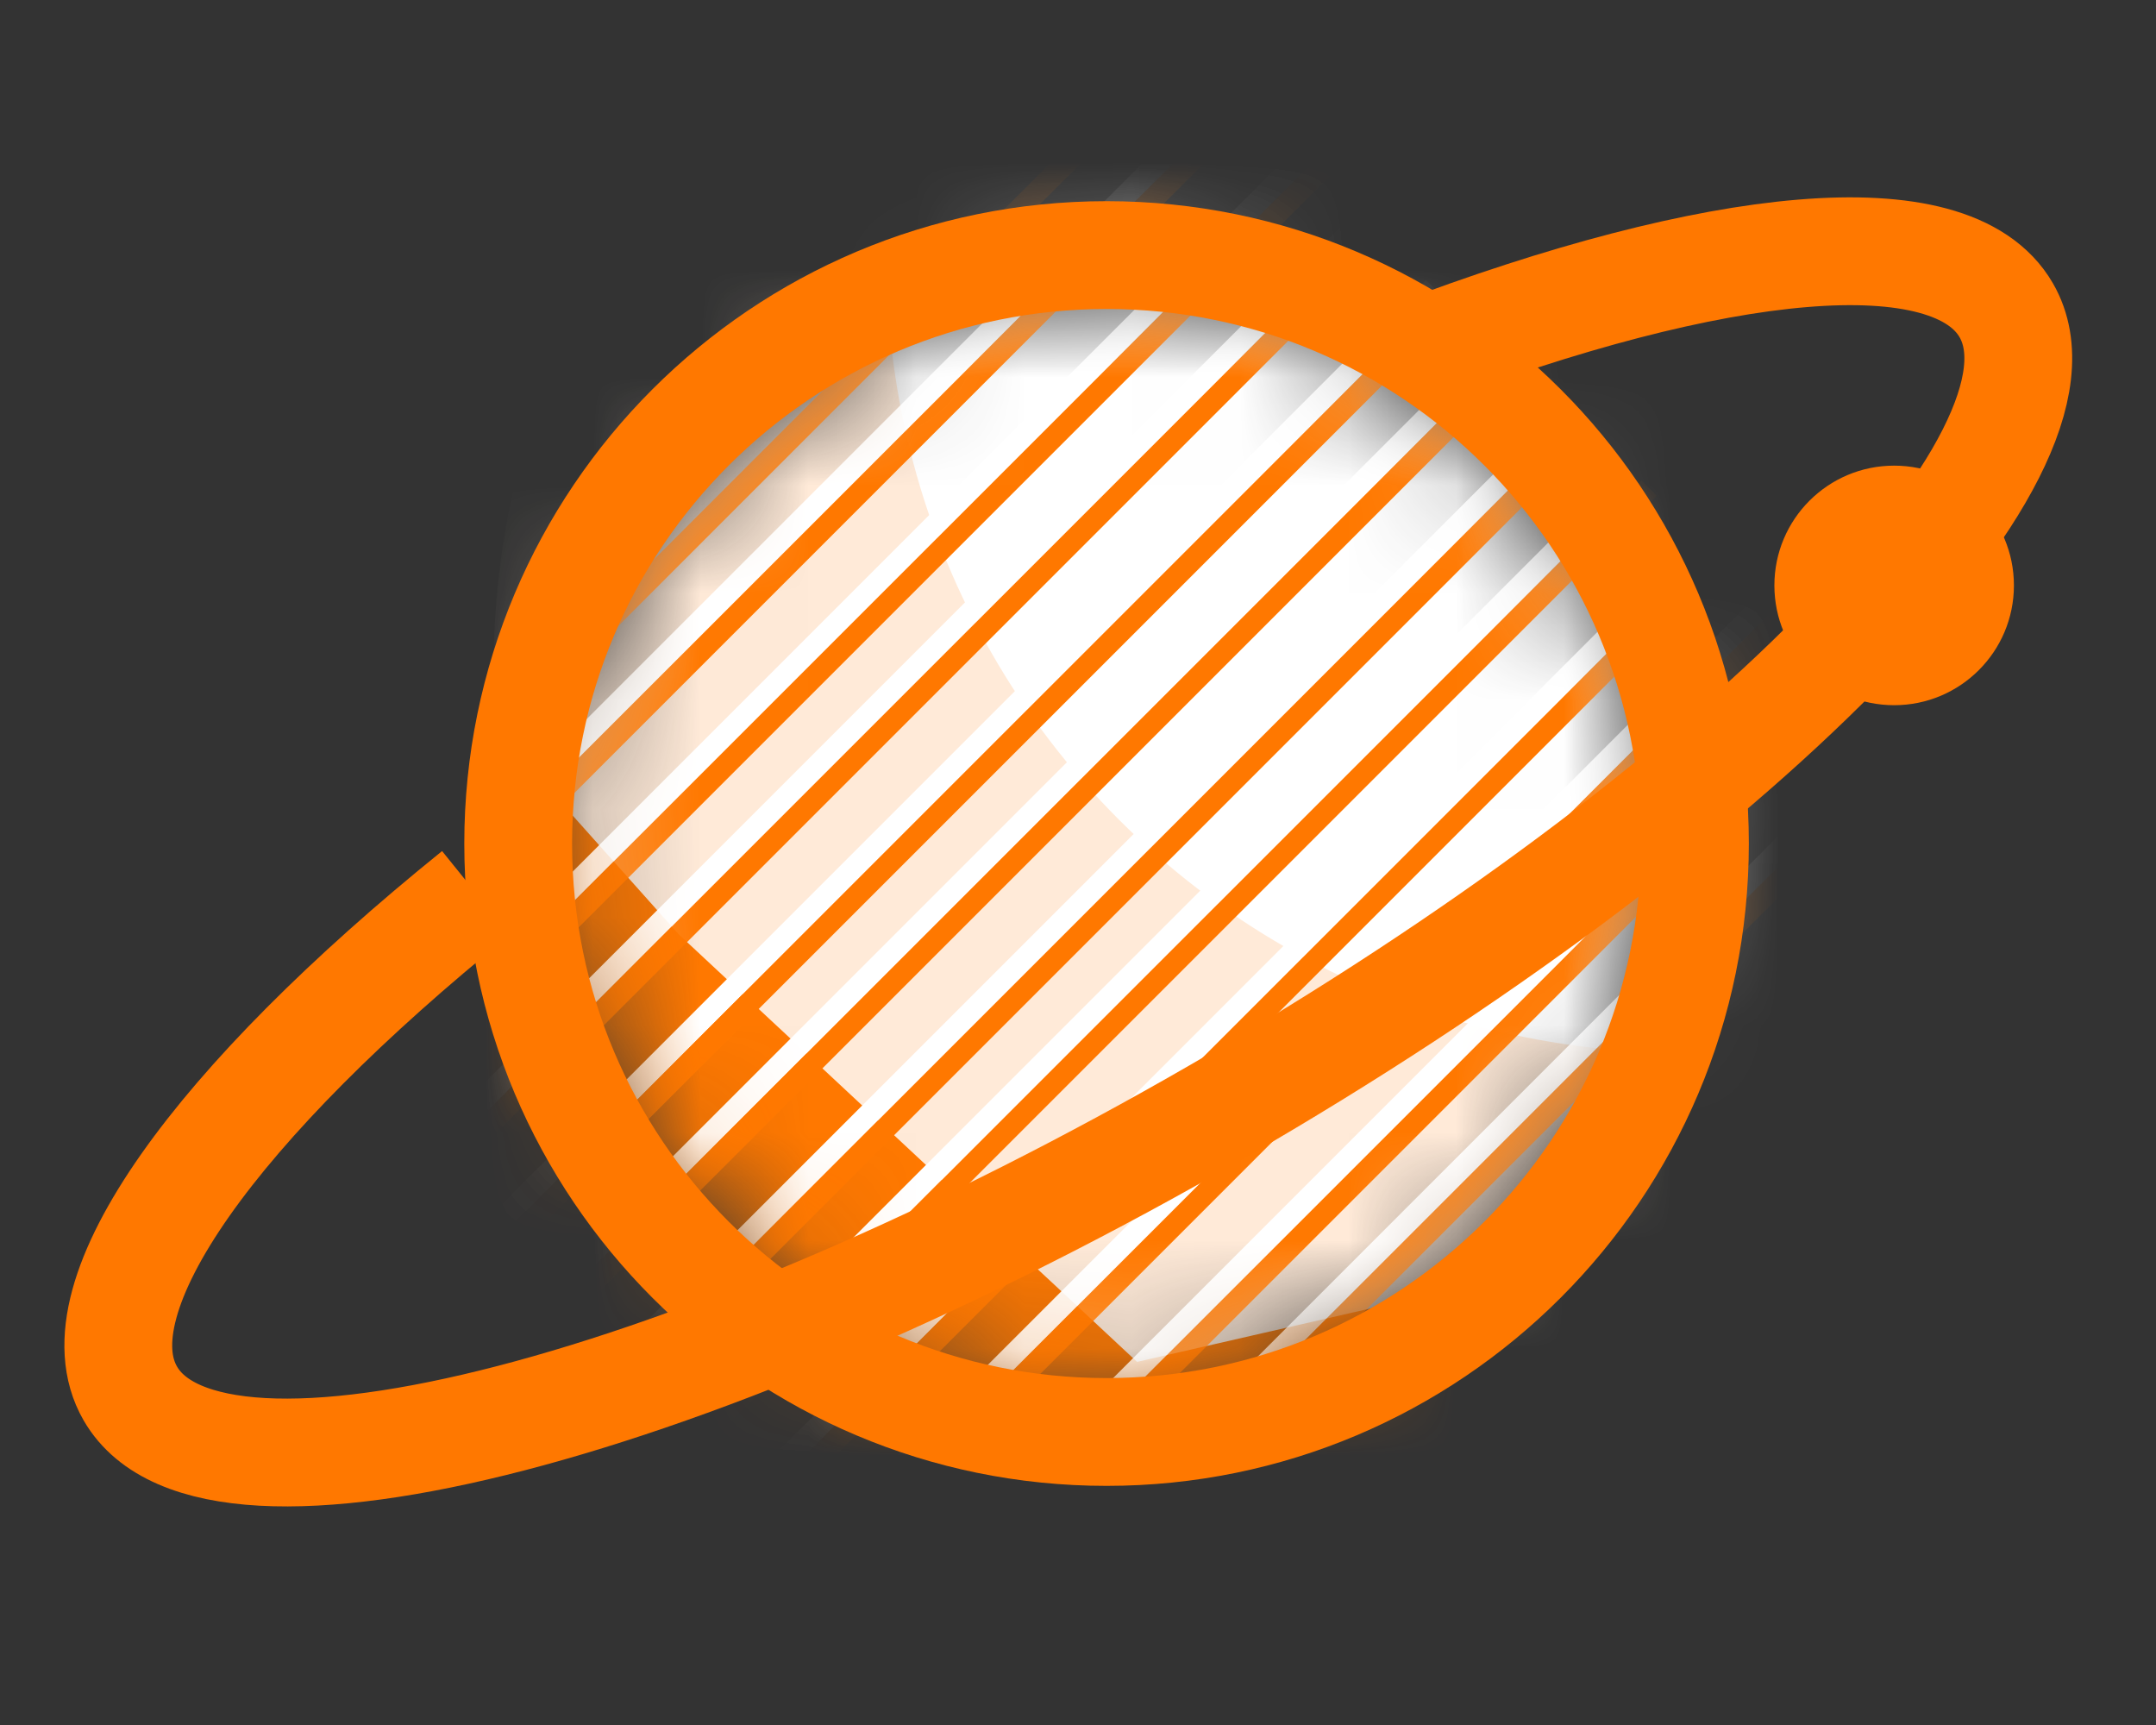 <svg width="20" height="16" viewBox="0 0 20 16" fill="none" xmlns="http://www.w3.org/2000/svg">
<rect x="0" y="0" width="20" height="16" fill="#333333" stroke="none"/>
<mask id="mask0_3732_80523" style="mask-type:alpha" maskUnits="userSpaceOnUse" x="5" y="2" width="11" height="11">
<circle cx="4.999" cy="4.999" r="4.999" transform="matrix(0.707 -0.707 0.707 0.707 3.16 7.809)" fill="#C4C4C4"/>
</mask>
<g mask="url(#mask0_3732_80523)">
<circle cx="7.372" cy="7.372" r="7.372" transform="matrix(0.707 -0.707 0.707 0.707 1.527 6.177)" fill="#FFEAD8"/>
<circle cx="7.372" cy="7.372" r="7.372" transform="matrix(0.707 -0.707 0.707 0.707 5.17 2.393)" fill="white"/>
<path d="M13.942 20.71C13.917 20.608 13.756 20.458 13.459 20.261C13.379 20.198 13.264 20.114 13.116 20.006C12.967 19.899 12.833 19.8 12.712 19.709C12.591 19.619 12.478 19.531 12.372 19.447C12.355 19.43 12.302 19.38 12.213 19.298C12.124 19.216 12.048 19.155 11.987 19.116C11.925 19.076 11.865 19.057 11.806 19.057C11.721 19.057 11.615 19.137 11.488 19.298C11.361 19.459 11.244 19.634 11.138 19.824C11.032 20.014 10.92 20.189 10.801 20.35C10.682 20.511 10.585 20.591 10.508 20.591C10.47 20.591 10.423 20.577 10.365 20.549C10.308 20.521 10.265 20.497 10.235 20.477C10.205 20.457 10.155 20.418 10.082 20.358C10.01 20.299 9.97 20.266 9.962 20.261C9.381 19.831 8.883 19.339 8.467 18.785C8.052 18.231 7.683 17.567 7.361 16.793C7.356 16.781 7.332 16.727 7.287 16.631C7.243 16.535 7.213 16.468 7.198 16.428C7.183 16.388 7.165 16.33 7.144 16.254C7.123 16.178 7.112 16.114 7.112 16.063C7.112 15.962 7.173 15.832 7.294 15.673C7.415 15.515 7.546 15.365 7.688 15.224C7.83 15.083 7.961 14.927 8.082 14.758C8.203 14.588 8.264 14.447 8.264 14.334C8.264 14.255 8.249 14.174 8.219 14.092C8.189 14.01 8.144 13.91 8.082 13.791C8.021 13.672 7.984 13.602 7.971 13.579C7.907 13.438 7.842 13.287 7.774 13.125C7.706 12.964 7.632 12.785 7.551 12.587C7.471 12.389 7.407 12.236 7.36 12.129C7.212 11.733 7.1 11.518 7.023 11.485C6.994 11.468 6.949 11.459 6.89 11.459C6.775 11.459 6.626 11.487 6.442 11.544C6.257 11.601 6.112 11.66 6.006 11.722C5.794 11.841 5.569 12.185 5.332 12.756C5.116 13.288 4.607 14.347 4.607 14.867C4.607 15.02 4.615 15.168 4.63 15.312C4.645 15.456 4.671 15.619 4.709 15.8C4.747 15.981 4.778 16.115 4.801 16.203C4.825 16.29 4.868 16.447 4.932 16.673C4.995 16.899 5.033 17.038 5.046 17.089C5.195 17.643 5.37 18.137 5.574 18.573C5.909 19.296 6.366 20.044 6.944 20.816C7.523 21.587 8.084 22.196 8.626 22.643C8.953 22.914 9.324 23.149 9.739 23.347C9.778 23.363 9.881 23.414 10.051 23.499C10.221 23.584 10.338 23.642 10.404 23.673C10.47 23.704 10.57 23.745 10.706 23.796C10.842 23.847 10.964 23.883 11.072 23.902C11.18 23.922 11.291 23.932 11.405 23.932C11.796 23.932 12.59 23.254 12.989 22.966C13.417 22.65 13.675 22.35 13.764 22.067C13.811 21.926 13.855 21.732 13.898 21.486C13.94 21.241 13.961 21.041 13.961 20.889C13.961 20.809 13.955 20.75 13.942 20.71Z" fill="#FF7800"/>
<path d="M6.299 8.669L3.907 5.991L1.551 7.49C1.634 9.026 1.872 12.239 2.158 12.81C2.444 13.381 6.561 15.524 8.584 16.523C10.405 15.369 14.089 13.046 14.261 12.989C14.432 12.932 13.523 12.346 13.047 12.06L10.548 12.632L6.299 8.669Z" fill="#FF7800"/>
</g>
<mask id="mask1_3732_80523" style="mask-type:alpha" maskUnits="userSpaceOnUse" x="5" y="2" width="11" height="11">
<circle cx="4.999" cy="4.999" r="4.999" transform="matrix(0.707 -0.707 0.707 0.707 3.16 7.809)" fill="#C4C4C4"/>
</mask>
<g mask="url(#mask1_3732_80523)">
<rect width="12.32" height="0.202" transform="matrix(0.707 -0.707 0.707 0.707 2.66 9.452)" fill="white"/>
<rect width="12.32" height="0.202" transform="matrix(0.707 -0.707 0.707 0.707 3.303 10.094)" fill="white"/>
<rect width="12.32" height="0.202" transform="matrix(0.707 -0.707 0.707 0.707 3.874 10.665)" fill="white"/>
<rect width="12.32" height="0.202" transform="matrix(0.707 -0.707 0.707 0.707 4.517 11.308)" fill="white"/>
<rect width="12.32" height="0.202" transform="matrix(0.707 -0.707 0.707 0.707 5.088 11.879)" fill="white"/>
<rect width="12.32" height="0.202" transform="matrix(0.707 -0.707 0.707 0.707 5.73 12.522)" fill="white"/>
<rect width="12.32" height="0.202" transform="matrix(0.707 -0.707 0.707 0.707 6.302 13.093)" fill="white"/>
<rect width="12.32" height="0.202" transform="matrix(0.707 -0.707 0.707 0.707 6.944 13.736)" fill="white"/>
<rect width="12.32" height="0.202" transform="matrix(0.707 -0.707 0.707 0.707 7.516 14.307)" fill="white"/>
<rect width="12.32" height="0.202" transform="matrix(0.707 -0.707 0.707 0.707 8.158 14.95)" fill="white"/>
<rect width="12.32" height="0.202" transform="matrix(0.707 -0.707 0.707 0.707 8.729 15.521)" fill="white"/>
</g>
<mask id="mask2_3732_80523" style="mask-type:alpha" maskUnits="userSpaceOnUse" x="5" y="2" width="11" height="11">
<circle cx="4.999" cy="4.999" r="4.999" transform="matrix(0.707 -0.707 0.707 0.707 3.231 7.739)" fill="#C4C4C4"/>
</mask>
<g mask="url(#mask2_3732_80523)">
<rect width="12.32" height="0.202" transform="matrix(0.707 -0.707 0.707 0.707 2.303 8.953)" fill="#FF7800"/>
<rect width="12.32" height="0.202" transform="matrix(0.707 -0.707 0.707 0.707 2.874 9.524)" fill="#FF7800"/>
<rect width="12.32" height="0.202" transform="matrix(0.707 -0.707 0.707 0.707 3.517 10.167)" fill="#FF7800"/>
<rect width="12.32" height="0.202" transform="matrix(0.707 -0.707 0.707 0.707 4.088 10.738)" fill="#FF7800"/>
<rect width="12.32" height="0.202" transform="matrix(0.707 -0.707 0.707 0.707 4.73 11.381)" fill="#FF7800"/>
<rect width="12.32" height="0.202" transform="matrix(0.707 -0.707 0.707 0.707 5.302 11.951)" fill="#FF7800"/>
<rect width="12.32" height="0.202" transform="matrix(0.707 -0.707 0.707 0.707 5.944 12.594)" fill="#FF7800"/>
<rect width="12.32" height="0.202" transform="matrix(0.707 -0.707 0.707 0.707 6.516 13.166)" fill="#FF7800"/>
<rect width="12.32" height="0.202" transform="matrix(0.707 -0.707 0.707 0.707 7.158 13.808)" fill="#FF7800"/>
<rect width="12.32" height="0.202" transform="matrix(0.707 -0.707 0.707 0.707 7.729 14.379)" fill="#FF7800"/>
<rect width="12.32" height="0.202" transform="matrix(0.707 -0.707 0.707 0.707 8.372 15.022)" fill="#FF7800"/>
<rect width="12.32" height="0.202" transform="matrix(0.707 -0.707 0.707 0.707 8.943 15.593)" fill="#FF7800"/>
</g>
<path d="M10.265 2.366C13.279 2.366 15.723 4.81 15.723 7.824C15.723 10.838 13.279 13.282 10.265 13.282C7.25 13.282 4.807 10.839 4.807 7.824C4.807 4.81 7.25 2.366 10.265 2.366Z" stroke="#FF7800"/>
<path d="M13.099 3.291C15.92 2.218 18.1 1.992 18.611 2.878C19.378 4.206 16.104 7.532 11.299 10.306C6.493 13.081 1.975 14.254 1.209 12.925C0.69 12.028 2.017 10.218 4.415 8.283" stroke="#FF7800"/>
<ellipse cx="17.571" cy="5.43" rx="1.111" ry="1.111" fill="#FF7800"/>
</svg>
